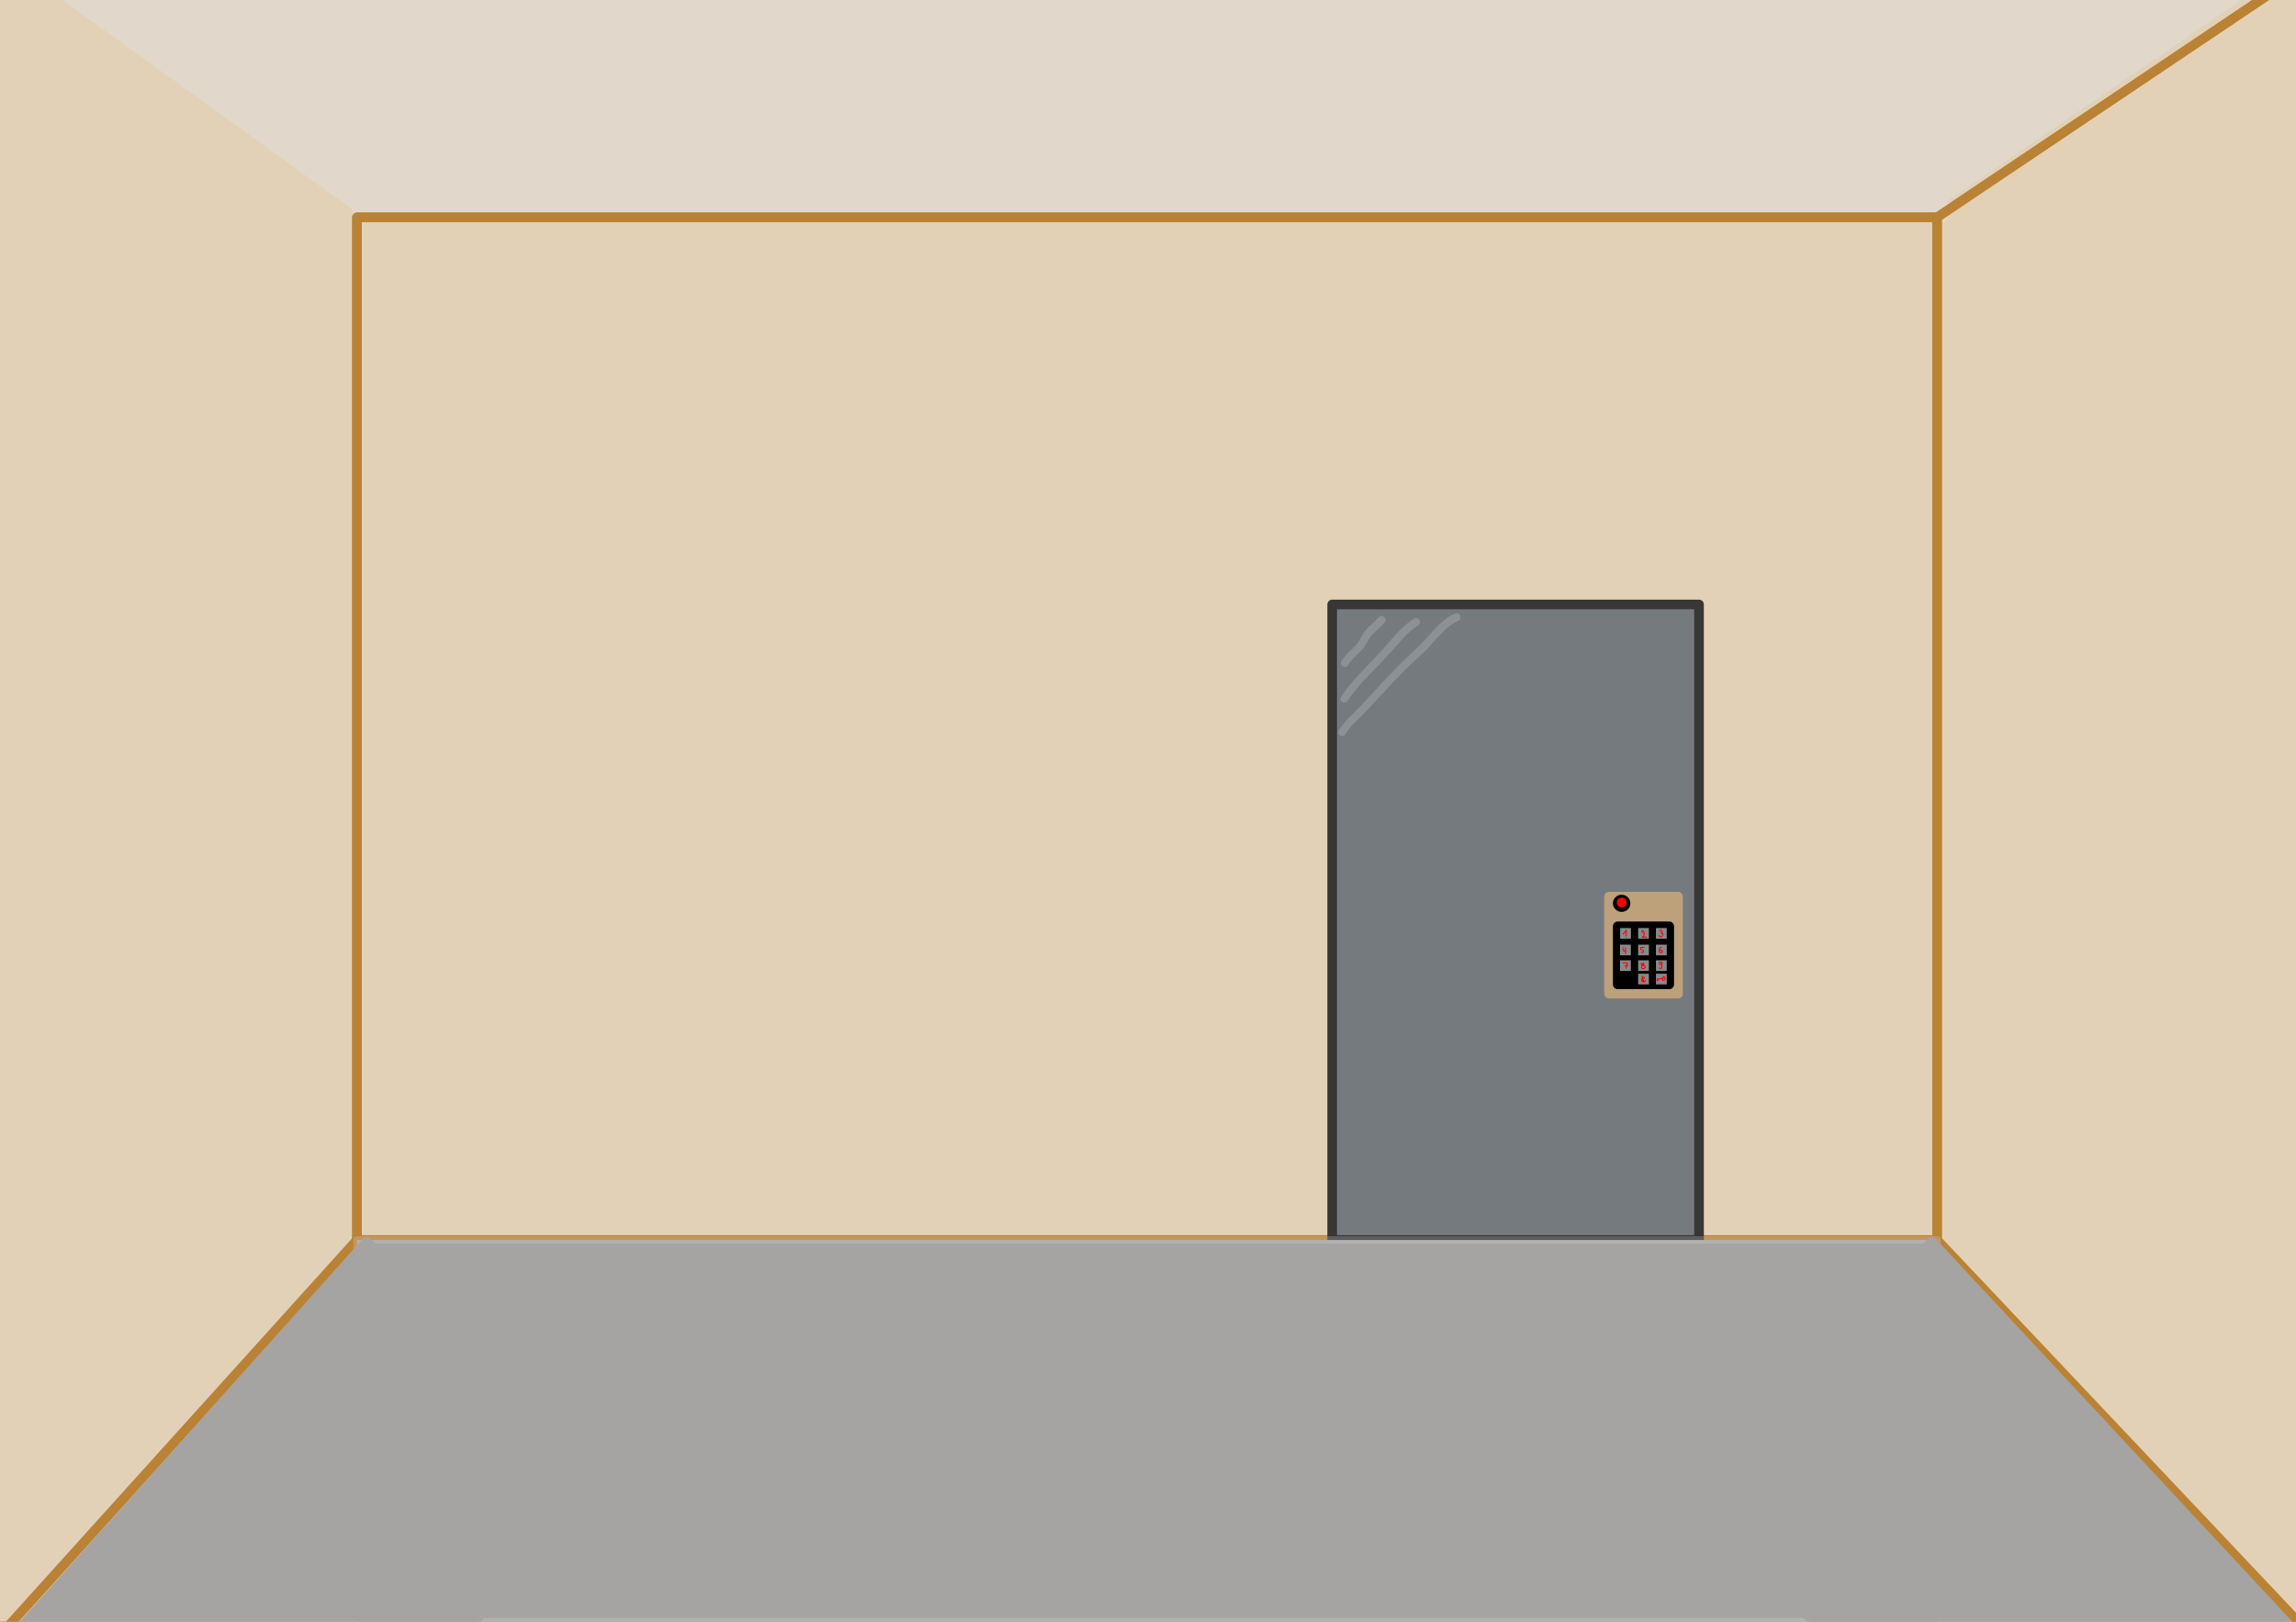 <?xml version="1.0" encoding="UTF-8" standalone="no"?>
<!DOCTYPE svg PUBLIC "-//W3C//DTD SVG 1.1//EN" "http://www.w3.org/Graphics/SVG/1.1/DTD/svg11.dtd">
<!-- Created with Vectornator (http://vectornator.io/) -->
<svg height="100%" stroke-miterlimit="10" style="fill-rule:nonzero;clip-rule:evenodd;stroke-linecap:round;stroke-linejoin:round;" version="1.1" viewBox="0 0 2384.24 1683.99" width="100%" xml:space="preserve" xmlns="http://www.w3.org/2000/svg" xmlns:vectornator="http://vectornator.io" xmlns:xlink="http://www.w3.org/1999/xlink">
<rect x="0" y="0" width="2384.24" height="1683.99" fill="#333333" stroke="none"/>
<defs/>
<clipPath id="ArtboardFrame">
<rect height="1683.99" width="2384.24" x="0" y="0"/>
</clipPath>
<g clip-path="url(#ArtboardFrame)" id="Ebene-1" vectornator:layerName="Ebene 1">
<path d="M-37.656-51.999L2424.8-51.999L2424.8 1710.28L-37.656 1710.28L-37.656-51.999Z" fill="#e3d1b7" fill-rule="nonzero" opacity="1" stroke="#ba8234" stroke-linecap="butt" stroke-linejoin="round" stroke-width="10"/>
<path d="M370.75-116.219L370.75 225.75L2017.16 225.75L2017.16-116.219L370.75-116.219Z" fill="#e1d8cb" fill-rule="nonzero" opacity="1" stroke="#e1d8cb" stroke-linecap="butt" stroke-linejoin="round" stroke-width="10"/>
<path d="M-36.935 1739L370.741 1287.57" fill="none" opacity="1" stroke="#ba8234" stroke-linecap="butt" stroke-linejoin="round" stroke-width="10"/>
<path d="M2011.49 1287.57L2411.07 1710.28" fill="none" opacity="1" stroke="#ba8234" stroke-linecap="butt" stroke-linejoin="round" stroke-width="10"/>
<path d="M2011.49 225.735L2424.8-51.999" fill="none" opacity="1" stroke="#ba8234" stroke-linecap="butt" stroke-linejoin="round" stroke-width="10"/>
<g fill="#e3d1b7" opacity="1" stroke="none">
<path d="M330.459 562.769L330.459 564.82L324.658 564.82L324.658 579.984L322.291 579.984L322.291 564.82L316.49 564.82L316.49 562.769L330.459 562.769Z"/>
<path d="M334.877 567.152C335.767 567.152 336.631 567.361 337.467 567.779C338.302 568.197 338.939 568.738 339.377 569.402C339.799 570.034 340.08 570.773 340.22 571.616C340.345 572.195 340.408 573.116 340.408 574.382L331.209 574.382C331.248 575.655 331.549 576.677 332.111 577.447C332.674 578.216 333.545 578.601 334.724 578.601C335.826 578.601 336.705 578.238 337.361 577.511C337.736 577.089 338.002 576.601 338.158 576.046L340.232 576.046C340.177 576.507 339.996 577.021 339.687 577.587C339.379 578.154 339.033 578.616 338.65 578.976C338.009 579.601 337.217 580.023 336.271 580.241C335.763 580.366 335.189 580.429 334.549 580.429C332.986 580.429 331.662 579.861 330.576 578.724C329.49 577.587 328.947 575.995 328.947 573.948C328.947 571.933 329.494 570.296 330.588 569.038C331.681 567.78 333.111 567.152 334.877 567.152ZM338.24 572.706C338.154 571.792 337.955 571.062 337.642 570.515C337.064 569.499 336.099 568.991 334.748 568.991C333.779 568.991 332.967 569.341 332.31 570.04C331.654 570.739 331.306 571.628 331.267 572.706L338.24 572.706Z"/>
<path d="M341.802 567.433L344.533 567.433L347.416 571.851L350.334 567.433L352.9 567.491L348.67 573.55L353.088 579.984L350.392 579.984L347.275 575.273L344.252 579.984L341.58 579.984L345.998 573.55L341.802 567.433Z"/>
<path d="M355.42 563.929L357.552 563.929L357.552 567.433L359.556 567.433L359.556 569.155L357.552 569.155L357.552 577.347C357.552 577.784 357.701 578.077 357.998 578.226C358.162 578.312 358.435 578.355 358.818 578.355C358.92 578.355 359.029 578.353 359.146 578.349C359.263 578.345 359.4 578.335 359.556 578.32L359.556 579.984C359.314 580.054 359.062 580.105 358.801 580.136C358.539 580.167 358.256 580.183 357.951 580.183C356.967 580.183 356.299 579.931 355.947 579.427C355.595 578.923 355.42 578.269 355.42 577.464L355.42 569.155L353.72 569.155L353.72 567.433L355.42 567.433L355.42 563.929Z"/>
</g>
<path d="M370.741 225.735L2011.49 225.735L2011.49 1287.57L370.741 1287.57L370.741 225.735Z" fill="#e3d1b7" fill-rule="nonzero" opacity="1" stroke="#ba8234" stroke-linecap="butt" stroke-linejoin="round" stroke-width="10"/>
<path d="M370.741 225.735L2011.49 225.735L2011.49 1287.57L370.741 1287.57L370.741 225.735Z" fill="#e3d1b7" fill-rule="nonzero" opacity="1" stroke="#ba8234" stroke-linecap="butt" stroke-linejoin="round" stroke-width="10"/>
<path d="M846.928 417.581" fill="none" opacity="1" stroke="#ba8234" stroke-linecap="butt" stroke-linejoin="round" stroke-width="10"/>
<path d="M2384.24-261.69L2384.24-260.19" fill="none" opacity="1" stroke="#ffffff" stroke-linecap="butt" stroke-linejoin="round" stroke-width="10"/>
<path d="M1383.39 627.634L1764.31 627.634L1764.31 1287.57L1383.39 1287.57L1383.39 627.634Z" fill="#757a7e" fill-rule="nonzero" opacity="1" stroke="#393636" stroke-linecap="butt" stroke-linejoin="round" stroke-width="10"/>
<path d="M1679.88 940.244C1679.88 939.34 1680.43 938.608 1681.11 938.608C1681.78 938.608 1682.33 939.34 1682.33 940.244C1682.33 941.147 1681.78 941.88 1681.11 941.88C1680.43 941.88 1679.88 941.147 1679.88 940.244Z" fill="#757a7e" fill-rule="nonzero" opacity="1" stroke="#393636" stroke-linecap="butt" stroke-linejoin="round" stroke-width="10"/>
<path d="M1682.33 938.199C1682.33 937.07 1683.41 936.154 1684.73 936.154C1686.05 936.154 1687.12 937.07 1687.12 938.199C1687.12 939.328 1686.05 940.244 1684.73 940.244C1683.41 940.244 1682.33 939.328 1682.33 938.199Z" fill="#757a7e" fill-rule="nonzero" opacity="1" stroke="#393636" stroke-linecap="butt" stroke-linejoin="round" stroke-width="10"/>
<path d="M1684.73 937.148C1684.73 935.438 1686.21 934.051 1688.03 934.051C1689.85 934.051 1691.33 935.438 1691.33 937.148C1691.33 938.858 1689.85 940.244 1688.03 940.244C1686.21 940.244 1684.73 938.858 1684.73 937.148Z" fill="#757a7e" fill-rule="nonzero" opacity="1" stroke="#000000" stroke-linecap="butt" stroke-linejoin="round" stroke-width="10"/>
<path d="M1681.11 939.017C1681.11 937.436 1682.45 936.154 1684.12 936.154C1685.78 936.154 1687.12 937.436 1687.12 939.017C1687.12 940.598 1685.78 941.88 1684.12 941.88C1682.45 941.88 1681.11 940.598 1681.11 939.017Z" fill="#757a7e" fill-rule="nonzero" opacity="1" stroke="#000000" stroke-linecap="butt" stroke-linejoin="round" stroke-width="10"/>
<path d="M1679.88 953.68L1733.39 953.68L1733.39 1022.15L1679.88 1022.15L1679.88 953.68Z" fill="#000000" fill-rule="nonzero" opacity="1" stroke="#393636" stroke-linecap="butt" stroke-linejoin="round" stroke-width="10"/>
<g opacity="1">
<path d="M1469.75 641.875C1469.22 641.967 1468.7 642.159 1468.22 642.469C1464.01 645.186 1460.09 648.258 1456.44 651.688C1448.16 659.459 1441.25 668.579 1433.56 676.906C1424.05 687.209 1413.91 696.938 1404.78 707.594C1400.44 712.653 1396.41 717.93 1392.66 723.438C1391.43 725.23 1391.9 727.685 1393.69 728.906C1395.48 730.128 1397.93 729.667 1399.16 727.875C1404.3 720.33 1410.1 713.31 1416.28 706.594C1424.17 698.022 1432.57 689.969 1440.47 681.406C1444.25 677.308 1447.92 673.103 1451.59 668.906C1456.06 663.803 1460.61 658.735 1465.84 654.406C1468.02 652.605 1470.34 650.996 1472.72 649.469C1474.64 648.228 1475.18 645.645 1473.94 643.719C1473.01 642.274 1471.34 641.598 1469.75 641.875Z" fill="#d3d9e0" fill-opacity="0.242" stroke="none"/>
</g>
<g opacity="1">
<path d="M1434.22 639.562C1433.16 639.662 1432.14 640.18 1431.41 641.062C1430.17 642.561 1428.96 643.989 1427.56 645.344C1424.53 648.287 1421.11 650.877 1418.38 654.125C1416.9 655.88 1415.63 657.776 1414.47 659.75C1412.65 662.845 1411.14 666.196 1408.78 668.938C1406.06 672.092 1402.85 674.785 1399.97 677.781C1397.38 680.47 1395.14 683.403 1393.16 686.562C1392 688.398 1392.54 690.814 1394.38 691.969C1396.21 693.124 1398.66 692.586 1399.81 690.75C1401.37 688.282 1403.09 685.965 1405.09 683.844C1408.23 680.53 1411.79 677.637 1414.81 674.219C1418.77 669.751 1420.79 663.963 1424.66 659.438C1427.22 656.43 1430.47 654.048 1433.31 651.312C1434.93 649.75 1436.38 648.074 1437.81 646.344C1439.27 644.579 1439.02 641.96 1437.25 640.5C1436.37 639.77 1435.28 639.463 1434.22 639.562Z" fill="#d3d9e0" fill-opacity="0.242" stroke="none"/>
</g>
<g opacity="1">
<path d="M1512.44 636.688C1511.9 636.704 1511.36 636.823 1510.84 637.062C1503.7 640.348 1497.61 645.235 1492.09 650.781C1485.38 657.532 1479.58 665.14 1472.66 671.688C1470.42 673.798 1468.09 675.812 1465.84 677.906C1460.63 682.77 1455.56 687.786 1450.56 692.875C1438.96 704.694 1427.87 716.999 1416.62 729.156C1413.82 732.185 1411.03 735.227 1408.09 738.125C1404.4 741.769 1400.55 745.246 1397.09 749.125C1394.55 751.985 1392.29 755.054 1390.28 758.312C1389.14 760.158 1389.72 762.58 1391.56 763.719C1393.41 764.858 1395.83 764.283 1396.97 762.438C1398.74 759.57 1400.73 756.86 1402.97 754.344C1406.31 750.596 1410.05 747.266 1413.62 743.75C1416.65 740.774 1419.52 737.642 1422.41 734.531C1433.62 722.459 1444.71 710.268 1456.31 698.562C1461.25 693.58 1466.29 688.672 1471.44 683.906C1473.71 681.806 1476.03 679.772 1478.28 677.656C1490.1 666.55 1499.12 651.587 1514.31 644.625C1516.39 643.669 1517.3 641.207 1516.34 639.125C1515.63 637.564 1514.05 636.638 1512.44 636.688Z" fill="#d3d9e0" fill-opacity="0.242" stroke="none"/>
</g>
<path d="M370.741 1287.57L2011.49 1287.57L2011.49 1683.99L370.741 1683.99L370.741 1287.57Z" fill="#a5a4a2" fill-rule="nonzero" opacity="1" stroke="#d3d9e0" stroke-linecap="butt" stroke-linejoin="round" stroke-opacity="0.242" stroke-width="7.812"/>
<path d="M2006.41 1288.12L1742.53 1534L1963.97 1771.66C1966.11 1771.8 1968.48 1772.06 1970.59 1772.19C1986.97 1771.21 2005.02 1769.81 2027.91 1767.66C2030.79 1767.39 2033.01 1767.16 2038.34 1766.66C2080.08 1762.7 2098.99 1761.16 2123.09 1760.06C2143.63 1759.13 2161.97 1759.05 2184.03 1759.81C2193.87 1757.57 2204.83 1754.94 2218.19 1751.66C2224.86 1750.02 2227.71 1749.33 2231.38 1748.44C2259.46 1741.6 2278.64 1737.44 2298.66 1734.28C2312.36 1732.12 2326.57 1731.06 2342.03 1730.88C2347.18 1730.81 2352.49 1730.84 2357.94 1730.97C2370.21 1731.25 2381.6 1731.9 2399.53 1733.16L2411.03 1722.44L2006.41 1288.12Z" fill="#a5a4a2" fill-rule="nonzero" opacity="1" stroke="#a5a4a2" stroke-linecap="butt" stroke-linejoin="round" stroke-width="7.812"/>
<path d="M380.469 1288.12L-37.656 1754.44L-9.656 1779.53C-6.502 1778.88-3.701 1778.4-0.25 1777.62C3.784 1776.71 6.591 1776.08 14.781 1774.16C36.525 1769.04 47.204 1766.72 60.844 1764.56C73.499 1762.56 86.035 1761.91 99.219 1762.38C112.403 1762.84 126.234 1764.45 141.531 1767.03C149.502 1768.38 155.917 1769.59 169.281 1772.25C195.235 1777.41 205.924 1779.21 218.188 1780.03C232.615 1780.99 244.935 1780.65 273.625 1778.97C277.423 1778.75 279.092 1778.65 281.219 1778.53C296.649 1777.66 307.359 1777.25 318.531 1777.25C345.827 1777.25 373.85 1779.21 402.25 1783C402.896 1783.09 404.347 1783.22 405.188 1783.31L640.312 1521.12L380.469 1288.12Z" fill="#a5a4a2" fill-rule="nonzero" opacity="1" stroke="#a5a4a2" stroke-linecap="butt" stroke-linejoin="round" stroke-width="7.812"/>
<path d="M240.906-196.438C234.76-192.335 228.694-188.405 222.531-184.562C191.832-165.42 162.593-150.836 132.719-140.594C116.525-135.042 98.457-131.838 82.625-132.438C69.848-132.921 57.97-135.652 46.75-142.5C46.106-142.893 45.563-143.398 44.938-143.812C32.264-136.368 20.005-129.386 7.094-122.5C-10.275-113.236-29.041-106.078-50.531-99.938C-51.08-99.781-51.272-99.719-54.344-98.719C-56.823-97.912-58.638-97.373-60.625-96.812L368.469 212.906L519.031 4.312L240.906-196.438Z" fill="#e1d8cb" fill-rule="nonzero" opacity="1" stroke="#e1d8cb" stroke-linecap="butt" stroke-linejoin="round" stroke-width="10"/>
<path d="M2319.56-288.686L2320.1-288.686L2320.1-288.686L2319.56-288.686L2319.56-288.686Z" fill="#e3d1b7" fill-rule="nonzero" opacity="1" stroke="#ba8234" stroke-linecap="butt" stroke-linejoin="round" stroke-width="10"/>
<path d="M2356.9-26.337L2016.64 206.267L1893.63 26.337L2233.89-206.267L2356.9-26.337Z" fill="#e1d8cb" fill-rule="nonzero" opacity="1" stroke="#e1d8cb" stroke-linecap="butt" stroke-linejoin="round" stroke-width="10"/>
<path d="M1670.88 931.044L1742.52 931.044L1742.52 1031.75L1670.88 1031.75L1670.88 931.044Z" fill="#bca17b" fill-rule="nonzero" opacity="1" stroke="#bca17b" stroke-linecap="butt" stroke-linejoin="round" stroke-width="10"/>
<path d="M1671.23 931.542L1742.17 931.542L1742.17 1031.25L1671.23 1031.25L1671.23 931.542Z" fill="#bca17b" fill-rule="nonzero" opacity="1" stroke="#bca17b" stroke-linecap="butt" stroke-linejoin="round" stroke-width="9.901"/>
<path d="M1679.88 961.859L1733.39 961.859L1733.39 1022.15L1679.88 1022.15L1679.88 961.859Z" fill="#000000" fill-rule="nonzero" opacity="1" stroke="#000000" stroke-linecap="butt" stroke-linejoin="round" stroke-width="10"/>
<path d="M1679.88 937.965C1679.88 935.804 1681.7 934.051 1683.95 934.051C1686.2 934.051 1688.03 935.804 1688.03 937.965C1688.03 940.127 1686.2 941.88 1683.95 941.88C1681.7 941.88 1679.88 940.127 1679.88 937.965Z" fill="#757a7e" fill-rule="nonzero" opacity="1" stroke="#000000" stroke-linecap="butt" stroke-linejoin="round" stroke-width="10"/>
<path d="M1683.79 939.134C1683.13 939.98 1685.98 937.089 1684.44 937.089C1683.82 937.089 1683.89 939.103 1684.32 938.959C1685.81 938.463 1683.04 935.943 1683.62 938.842C1683.65 939.003 1683.87 939.035 1683.79 939.134Z" fill="none" opacity="1" stroke="#000000" stroke-linecap="round" stroke-linejoin="round" stroke-width="10"/>
<path d="M1684.14 938.959C1683.89 939.173 1684.69 938.211 1684.9 937.556C1685.1 936.955 1684.55 938.792 1684.55 939.426C1684.55 939.426 1685.29 937.974 1684.14 938.959Z" fill="#ed0b0b" fill-rule="nonzero" opacity="1" stroke="#000000" stroke-linecap="round" stroke-linejoin="round" stroke-width="10"/>
<path d="M1684.09 938.433C1684.01 937.22 1684.23 938.868 1684.67 938.141C1685.11 937.404 1683.36 936.431 1682.8 937.44C1681.79 939.263 1684.26 941.153 1684.09 938.433Z" fill="#ed0b0b" fill-rule="nonzero" opacity="1" stroke="#000000" stroke-linecap="round" stroke-linejoin="round" stroke-width="10"/>
<path d="M1684.1 937.148C1684.04 937.148 1683.98 937.148 1683.93 937.148" fill="#ed0b0b" fill-opacity="0" fill-rule="nonzero" opacity="1" stroke="#ff0000" stroke-linecap="round" stroke-linejoin="round" stroke-width="10"/>
<path d="M1687.12 971.651L1691.33 971.651L1691.33 977.769L1687.12 977.769L1687.12 971.651Z" fill="#538cb9" fill-rule="nonzero" opacity="1" stroke="#000000" stroke-linecap="butt" stroke-linejoin="round" stroke-width="10"/>
<path d="M1651.97 940.244L1652.04 940.244L1652.04 941.88L1651.97 941.88L1651.97 940.244Z" fill="#868a8c" fill-rule="nonzero" opacity="1" stroke="#ff0707" stroke-linecap="butt" stroke-linejoin="round" stroke-opacity="0" stroke-width="10"/>
<path d="M1682.44 963.612L1693.62 963.612L1693.62 974.71L1682.44 974.71L1682.44 963.612Z" fill="#868a8c" fill-rule="nonzero" opacity="1" stroke="#ff0707" stroke-linecap="butt" stroke-linejoin="round" stroke-opacity="0" stroke-width="10"/>
<path d="M1701.11 963.612L1712.29 963.612L1712.29 974.71L1701.11 974.71L1701.11 963.612Z" fill="#868a8c" fill-rule="nonzero" opacity="1" stroke="#ff0707" stroke-linecap="butt" stroke-linejoin="round" stroke-opacity="0" stroke-width="10"/>
<path d="M1682.33 980.906L1693.52 980.906L1693.52 992.003L1682.33 992.003L1682.33 980.906Z" fill="#868a8c" fill-rule="nonzero" opacity="1" stroke="#ff0707" stroke-linecap="butt" stroke-linejoin="round" stroke-opacity="0" stroke-width="10"/>
<path d="M1701.11 980.906L1712.29 980.906L1712.29 992.003L1701.11 992.003L1701.11 980.906Z" fill="#868a8c" fill-rule="nonzero" opacity="1" stroke="#ff0707" stroke-linecap="butt" stroke-linejoin="round" stroke-opacity="0" stroke-width="10"/>
<path d="M1719.58 980.906L1730.77 980.906L1730.77 992.003L1719.58 992.003L1719.58 980.906Z" fill="#868a8c" fill-rule="nonzero" opacity="1" stroke="#ff0707" stroke-linecap="butt" stroke-linejoin="round" stroke-opacity="0" stroke-width="10"/>
<path d="M1682.33 997.119L1693.52 997.119L1693.52 1008.22L1682.33 1008.22L1682.33 997.119Z" fill="#868a8c" fill-rule="nonzero" opacity="1" stroke="#ff0707" stroke-linecap="butt" stroke-linejoin="round" stroke-opacity="0" stroke-width="10"/>
<path d="M1701.11 997.119L1712.29 997.119L1712.29 1008.22L1701.11 1008.22L1701.11 997.119Z" fill="#868a8c" fill-rule="nonzero" opacity="1" stroke="#ff0707" stroke-linecap="butt" stroke-linejoin="round" stroke-opacity="0" stroke-width="10"/>
<path d="M1719.58 997.119L1730.77 997.119L1730.77 1008.22L1719.58 1008.22L1719.58 997.119Z" fill="#868a8c" fill-rule="nonzero" opacity="1" stroke="#ff0707" stroke-linecap="butt" stroke-linejoin="round" stroke-opacity="0" stroke-width="10"/>
<path d="M1701.11 1011.05L1712.29 1011.05L1712.29 1022.15L1701.11 1022.15L1701.11 1011.05Z" fill="#868a8c" fill-rule="nonzero" opacity="1" stroke="#ff0707" stroke-linecap="butt" stroke-linejoin="round" stroke-opacity="0" stroke-width="10"/>
<path d="M1719.58 1011.05L1730.77 1011.05L1730.77 1022.15L1719.58 1022.15L1719.58 1011.05Z" fill="#868a8c" fill-rule="nonzero" opacity="1" stroke="#ff0707" stroke-linecap="butt" stroke-linejoin="round" stroke-opacity="0" stroke-width="10"/>
<path d="M1719.58 963.612L1730.77 963.612L1730.77 974.71L1719.58 974.71L1719.58 963.612Z" fill="#868a8c" fill-rule="nonzero" opacity="1" stroke="#ff0707" stroke-linecap="butt" stroke-linejoin="round" stroke-opacity="0" stroke-width="10"/>
<path d="M1642.14 958.363C1642.17 957.423 1641.71 956.329 1642.23 955.544C1642.79 954.684 1644.24 953.346 1644.95 954.09C1646.34 955.533 1646.05 957.942 1646.41 959.908C1646.78 961.931 1646.57 964.292 1646.68 966.364" fill="#757a7e" fill-rule="nonzero" opacity="1" stroke="#393636" stroke-linecap="butt" stroke-linejoin="round" stroke-opacity="0" stroke-width="10"/>
<path d="M1647.68 971.819C1647.77 970.758 1647.52 969.61 1647.95 968.637C1648.28 967.909 1649.29 966.462 1649.77 967.091C1650.67 968.245 1650.07 969.997 1650.14 971.455C1650.33 975.614 1649.92 979.842 1649.77 984.002" fill="#757a7e" fill-rule="nonzero" opacity="1" stroke="#393636" stroke-linecap="butt" stroke-linejoin="round" stroke-opacity="0" stroke-width="10"/>
<g opacity="1">
<path d="M1685.41 969.728C1686.71 968.915 1687.22 967.722 1688.14 966.545C1688.32 966.309 1688.49 965.836 1688.78 965.909C1689.05 965.978 1688.57 968.385 1688.59 968.637C1688.74 970.138 1688.87 971.57 1688.87 973.092" fill="#393636" fill-opacity="0" fill-rule="nonzero" stroke="none"/>
<path d="M1688.5 965.469C1687.81 965.744 1687.2 967.017 1686.91 967.438C1686.78 967.622 1686.63 967.787 1686.5 967.969C1686.26 968.308 1686 968.632 1685.69 968.906C1685.61 968.976 1685.38 969.037 1685.44 969.125C1685.97 969.885 1685.42 969.114 1685.12 969.312C1684.9 969.468 1684.84 969.77 1685 970C1685.16 970.23 1685.46 970.312 1685.69 970.156C1687.01 971.637 1687.34 971.881 1687 971.625C1686.47 971.233 1686.25 970.558 1686.03 969.938C1685.99 969.812 1686.24 969.775 1686.34 969.688C1686.44 969.604 1686.53 969.496 1686.62 969.406C1686.81 969.225 1686.93 969.044 1687.09 968.844C1687.49 968.35 1687.86 967.816 1688.22 967.281C1688.15 967.729 1688.04 968.211 1688.06 968.656C1688.09 969.155 1688.18 969.658 1688.22 970.156C1688.26 970.641 1688.62 971.248 1688.31 971.625C1688.31 971.632 1688.32 971.65 1688.31 971.656C1688.68 971.746 1689.03 971.736 1689.34 971.562C1689.78 971.319 1689.29 970.59 1689.25 970.094C1689.21 969.601 1689.16 969.087 1689.12 968.594C1689.09 968.111 1689.7 966.008 1689.19 965.594C1688.95 965.401 1688.73 965.377 1688.5 965.469ZM1688.31 971.656C1687.94 971.567 1687.55 971.375 1687.25 971.188C1686.86 970.946 1687.96 971.842 1688.31 972.125C1688.31 972.072 1688.23 971.754 1688.31 971.656ZM1688.31 972.125C1688.32 972.236 1688.32 972.113 1688.34 973.094C1688.35 973.387 1688.58 973.632 1688.88 973.625C1689.17 973.618 1689.41 973.387 1689.41 973.094C1688.32 972.138 1688.67 972.417 1688.31 972.125Z" fill="#ff0000" stroke="none"/>
</g>
<g opacity="1">
<path d="M1705.32 968.455C1704.13 965.677 1706.71 965.777 1707.32 968.364C1707.63 969.632 1707.22 971.366 1706.78 972.546C1706.67 972.838 1706.62 973.273 1706.32 973.364C1706.05 973.448 1705.48 973.171 1705.6 972.91C1706.07 971.846 1708.99 973.429 1709.69 973.637" fill="#393636" fill-opacity="0" fill-rule="nonzero" stroke="none"/>
<path d="M1705.88 965.906C1704.64 965.684 1704.38 967.018 1704.62 967.938C1704.66 968.053 1704.64 968.194 1704.72 968.281C1705.56 969.184 1704.71 968.275 1704.84 968.625C1704.95 968.883 1705.24 969.039 1705.5 968.938C1705.76 968.836 1705.88 968.54 1705.78 968.281C1706.82 969.915 1706.58 969.49 1706.84 969.906C1706.45 969.264 1706.04 968.62 1705.66 967.969C1705.6 967.868 1705.38 966.897 1705.66 966.906C1706.07 966.92 1706.4 967.429 1706.56 967.75C1706.91 968.421 1706.92 969.162 1706.84 969.906C1706.85 969.912 1706.84 969.932 1706.84 969.938C1706.8 970.331 1706.78 970.72 1706.69 971.094C1706.63 971.317 1706.57 971.531 1706.5 971.75C1706.46 971.872 1706.42 972.004 1706.38 972.125C1705.62 972.121 1704.86 972.282 1705.09 973.188C1705.31 974.024 1706.56 974.112 1707 973.469C1707.05 973.401 1707.05 973.277 1707.09 973.188C1707.51 973.311 1707.91 973.501 1708.22 973.625C1708.5 973.741 1708.69 973.819 1708.97 973.938C1709.07 973.981 1709.33 974.162 1709.28 974.062C1708.8 973.078 1709.27 974.043 1709.5 974.125C1709.78 974.224 1710.09 974.089 1710.19 973.812C1710.29 973.536 1710.15 973.224 1709.88 973.125C1707.65 971.127 1707.22 970.7 1707.66 971.125C1708.33 971.764 1709 972.398 1709.66 973.062C1709.73 973.135 1709.47 972.977 1709.38 972.938C1709.26 972.888 1709.15 972.862 1709.03 972.812C1708.75 972.695 1708.47 972.574 1708.19 972.469C1707.96 972.385 1707.69 972.291 1707.44 972.219C1707.45 972.171 1707.49 972.103 1707.5 972.062C1707.58 971.794 1707.56 971.477 1707.62 971.188C1707.63 971.166 1707.65 971.147 1707.66 971.125C1708.01 969.543 1708.09 967.789 1706.94 966.562C1706.65 966.26 1706.29 965.981 1705.88 965.906Z" fill="#ff0000" stroke="none"/>
</g>
<g opacity="1">
<path d="M1723.42 966.909C1724.26 965.217 1726.12 966.098 1726.05 967.546C1726.03 967.911 1725.82 968.255 1725.6 968.546C1725.41 968.786 1724.69 968.849 1724.87 969.091C1724.94 969.19 1726.98 968.372 1726.87 970.455C1726.82 971.51 1725.27 972.743 1724.23 972.546C1723.64 972.433 1722.98 971.66 1722.6 971.273" fill="#393636" fill-opacity="0" fill-rule="nonzero" stroke="none"/>
<path d="M1724.84 965.5C1722.78 965.326 1724.83 965.477 1722.97 966.656C1722.83 966.899 1722.94 967.209 1723.19 967.344C1723.43 967.479 1723.71 967.399 1723.84 967.156C1723.41 969.031 1723.28 969.722 1723.41 969.031C1723.53 968.336 1723.77 967.648 1723.97 966.969C1724 966.859 1724.13 966.727 1724.22 966.656C1724.66 966.292 1725.27 966.571 1725.47 967.062C1726.04 968.446 1724.25 968.126 1724.34 969.094C1724.34 969.097 1724.35 969.115 1724.34 969.125C1724.34 969.158 1724.35 969.222 1724.38 969.219C1724.38 969.216 1724.4 969.221 1724.41 969.219C1724.44 969.294 1724.46 969.369 1724.47 969.375C1724.6 969.553 1724.79 969.606 1725 969.594C1725.77 969.547 1726.43 969.337 1726.34 970.406C1726.26 971.485 1724.71 972.451 1723.81 971.719C1723.7 971.624 1723.19 971.263 1723.19 971.125C1723.18 970.423 1723.18 971.126 1722.97 970.906C1722.84 970.775 1722.67 970.876 1722.5 970.906C1722.49 971.229 1722.43 971.553 1722.44 971.875C1722.44 971.998 1722.6 972.038 1722.69 972.125C1722.78 972.219 1722.87 972.316 1722.97 972.406C1723.4 972.797 1723.9 973.108 1724.5 973.094C1725.94 973.06 1727.46 971.646 1727.41 970.188C1727.38 969.39 1726.91 968.779 1726.12 968.594C1726.16 968.549 1726.22 968.549 1726.25 968.5C1726.8 967.568 1726.59 966.332 1725.62 965.75C1725.4 965.614 1725.11 965.522 1724.84 965.5ZM1722.5 970.906C1722.52 970.324 1722.52 969.733 1722.59 969.156C1722.72 968.215 1722.52 969.745 1722.34 970.906C1722.39 970.878 1722.44 970.916 1722.5 970.906ZM1722.34 970.906C1722.3 970.929 1722.25 970.872 1722.22 970.906C1722.01 971.111 1722.01 971.446 1722.22 971.656C1722.33 970.908 1722.27 971.406 1722.34 970.906Z" fill="#ff0000" stroke="none"/>
</g>
<g opacity="1">
<path d="M1685.41 983.911C1685.41 986.68 1684.96 988.073 1688.23 987.093" fill="#393636" fill-opacity="0" fill-rule="nonzero" stroke="none"/>
<path d="M1685.41 983.406C1685.13 983.403 1684.91 983.629 1684.91 983.906C1685.9 984.968 1685.67 984.724 1685.91 984.969C1685.87 984.798 1685.78 984.586 1685.91 984.594C1686.33 984.619 1685.9 984.573 1685.91 983.906C1685.91 983.629 1685.68 983.409 1685.41 983.406ZM1685.91 984.969C1685.93 985.068 1685.91 985.114 1685.91 985.188C1685.91 985.201 1685.91 985.235 1685.91 985.25C1686.15 985.434 1686.45 985.536 1686.66 985.75C1686.89 985.991 1686.08 985.15 1685.91 984.969ZM1685.91 985.25C1685.58 985.002 1685.29 984.689 1684.91 984.562C1684.72 984.499 1684.88 984.986 1684.88 985.188C1684.87 985.372 1684.87 985.535 1684.88 985.719C1684.89 986.521 1685 987.473 1685.84 987.812C1686.39 988.033 1687.04 987.934 1687.59 987.812C1687.72 987.785 1688.02 987.835 1687.97 987.719C1687.63 987.002 1687.98 987.706 1688.38 987.594C1688.66 987.514 1688.83 987.22 1688.75 986.938C1688.67 986.655 1688.38 986.514 1688.09 986.594C1687.01 985.261 1686.72 984.926 1687 985.25C1687.35 985.657 1687.59 986.168 1687.72 986.688C1687.75 986.798 1687.49 986.757 1687.38 986.781C1687.04 986.856 1686.52 987.002 1686.19 986.812C1685.79 986.581 1685.9 985.645 1685.91 985.25Z" fill="#ff0000" stroke="none"/>
</g>
<g opacity="1">
<path d="M1687.9 984.1C1687.79 986.091 1687.9 988.051 1687.9 990.046" fill="#393636" fill-opacity="0" fill-rule="nonzero" stroke="none"/>
<path d="M1687.94 983.594C1687.66 983.582 1687.42 983.816 1687.41 984.094C1687.39 987.079 1687.38 987.727 1687.38 987.062C1687.37 986.737 1687.35 986.419 1687.34 986.094C1687.34 986.747 1687.34 987.409 1687.34 988.062C1687.35 988.392 1687.36 989.392 1687.38 989.062C1687.4 988.398 1687.37 989.07 1687.38 990.062C1687.38 990.356 1687.61 990.565 1687.91 990.562C1688.2 990.56 1688.44 990.325 1688.44 990.031C1688.43 989.024 1688.44 989.544 1688.44 989.031C1688.44 988.704 1688.41 988.39 1688.41 988.062C1688.39 987.462 1688.35 986.695 1688.34 986.094C1688.34 985.768 1688.36 984.769 1688.38 985.094C1688.41 985.751 1688.37 985.111 1688.41 984.125C1688.42 983.848 1688.21 983.606 1687.94 983.594Z" fill="#ff0000" stroke="none"/>
</g>
<g opacity="1">
<path d="M1703.87 984.216C1703.87 984.761 1703.57 985.396 1703.87 985.849C1704.31 986.503 1705.62 986.035 1706.09 986.665C1707.53 988.579 1706.07 989.306 1704.34 989.113" fill="#393636" fill-opacity="0" fill-rule="nonzero" stroke="none"/>
<path d="M1703.91 983.719C1703.63 983.699 1703.39 983.911 1703.38 984.188C1703.88 986.389 1704.13 987.134 1703.88 986.375C1704.38 986.672 1705.01 986.6 1705.56 986.875C1705.82 987.001 1706 987.435 1706.09 987.688C1706.33 988.347 1705.7 988.549 1705.12 988.594C1705.01 988.603 1704.84 988.727 1704.78 988.625C1704.56 988.229 1704.57 988.26 1704.56 988.375C1704.62 988.811 1704.62 989.27 1704.75 989.688C1704.8 989.834 1705.07 989.669 1705.22 989.656C1705.49 989.634 1705.81 989.593 1706.06 989.5C1706.79 989.235 1707.28 988.6 1707.19 987.812C1707.11 987.138 1706.65 986.283 1706.03 985.969C1705.8 985.85 1704.43 985.791 1704.31 985.594C1704.19 985.378 1704.28 985.104 1704.31 984.875C1704.33 984.772 1704.34 984.459 1704.34 984.562C1704.36 985.36 1704.35 984.551 1704.38 984.25C1704.39 983.973 1704.18 983.739 1703.91 983.719ZM1704.56 988.375C1704.5 987.897 1704.38 987.417 1704.34 986.938C1704.31 986.444 1704.31 987.819 1704.31 988.625C1704.34 988.623 1704.35 988.592 1704.38 988.594C1704.55 988.607 1704.56 988.463 1704.56 988.375ZM1704.31 988.625C1704.06 988.646 1703.83 988.797 1703.81 989.062C1703.79 989.355 1704.02 989.636 1704.31 989.656C1704.33 988.634 1704.31 989.118 1704.31 988.625ZM1703.88 986.375C1703.66 985.739 1703.56 985.074 1703.34 984.438C1703.32 984.353 1703.33 984.599 1703.31 984.688C1703.3 984.79 1703.26 984.897 1703.25 985C1703.2 985.393 1703.22 985.777 1703.44 986.125C1703.55 986.305 1703.73 986.291 1703.88 986.375Z" fill="#ff0000" stroke="none"/>
</g>
<g opacity="1">
<path d="M1703.87 983.867C1705.02 983.753 1706.11 983.634 1707.26 983.634" fill="#393636" fill-opacity="0" fill-rule="nonzero" stroke="none"/>
<path d="M1707.25 983.094C1705.54 983.226 1705.34 983.268 1705.53 983.25C1705.72 983.233 1706.28 983.152 1706.09 983.156C1705.71 983.165 1705.34 983.189 1704.97 983.25C1704.78 983.281 1704.95 983.256 1703.81 983.375C1703.54 983.402 1703.35 983.63 1703.38 983.906C1703.4 984.183 1703.66 984.402 1703.94 984.375C1705.61 984.274 1705.78 984.238 1705.59 984.25C1705.41 984.262 1704.88 984.274 1705.06 984.25C1705.43 984.201 1705.79 984.185 1706.16 984.188C1706.34 984.189 1706.16 984.183 1707.28 984.156C1707.57 984.148 1707.79 983.918 1707.78 983.625C1707.77 983.332 1707.54 983.085 1707.25 983.094Z" fill="#ff0000" stroke="none"/>
</g>
<g opacity="1">
<path d="M1725.44 983.75C1722.49 982.765 1722.02 989.346 1724.74 989.346C1727.91 989.346 1725.51 984.455 1723.11 987.248" fill="#393636" fill-opacity="0" fill-rule="nonzero" stroke="none"/>
<path d="M1724.72 983.156C1724.58 983.166 1724.45 983.18 1724.31 983.219C1723.79 983.37 1723.39 983.742 1723.09 984.188C1721.83 986.115 1722.39 990.775 1725.59 989.75C1727.23 989.229 1727.03 987.131 1725.84 986.25C1725.42 985.935 1724.91 985.876 1724.41 985.938C1724.4 985.946 1724.41 985.96 1724.41 985.969C1724.22 986.436 1723.94 986.835 1723.78 987.312C1723.75 987.408 1723.92 987.181 1724 987.125C1724.12 987.043 1724.27 986.976 1724.41 986.938C1725.15 986.735 1725.99 987.697 1725.69 988.406C1725.43 989.008 1724.41 988.902 1724.03 988.5C1723.74 988.196 1723.73 987.74 1723.66 987.312C1724.2 986.283 1724.58 985.53 1724.41 985.969C1724.2 985.995 1723.98 985.97 1723.78 986.062C1723.71 986.096 1723.63 986.117 1723.56 986.156C1723.62 985.579 1723.72 984.965 1724.09 984.531C1724.22 984.388 1724.39 984.349 1724.56 984.281C1724.78 983.914 1725.03 983.564 1725.16 983.156C1725.2 983.017 1724.86 983.146 1724.72 983.156ZM1724.56 984.281C1724.41 984.536 1724.31 984.813 1724.16 985.062C1723.99 985.324 1724.65 984.455 1724.88 984.156C1724.83 984.164 1724.81 984.154 1724.78 984.156C1724.69 984.163 1724.64 984.249 1724.56 984.281ZM1724.88 984.156C1724.93 984.146 1725.01 984.115 1725 984.156C1724.87 984.765 1725 984.172 1725.31 984.25C1725.58 984.316 1725.87 984.145 1725.94 983.875C1726 983.605 1725.83 983.316 1725.56 983.25C1724.86 984.147 1725.09 983.863 1724.88 984.156Z" fill="#ff0000" stroke="none"/>
</g>
<g opacity="1">
<path d="M1685.34 999.723C1686.67 999.575 1687.62 1000.14 1688.95 1000.07C1689.3 1000.05 1689.77 999.691 1690 999.956C1690.18 1000.16 1689.31 1002.14 1689.3 1002.17C1688.97 1003.21 1688.84 1004.35 1688.72 1005.44" fill="#393636" fill-opacity="0" fill-rule="nonzero" stroke="none"/>
<path d="M1685.66 999.188C1686.1 1000.29 1685.66 999.194 1685.31 999.219C1685.04 999.239 1684.82 999.473 1684.84 999.75C1684.86 1000.03 1685.1 1000.24 1685.38 1000.22C1686.78 1002.79 1687.19 1003.54 1686.78 1002.81C1686.32 1001.99 1685.97 1001.08 1685.69 1000.19C1685.66 1000.1 1685.85 1000.21 1685.94 1000.22C1686.31 1000.23 1686.67 1000.3 1687.03 1000.38C1687.56 1000.48 1688.73 1000.67 1689.41 1000.44C1689.4 1000.45 1689.41 1000.46 1689.41 1000.47C1689.36 1000.61 1689.3 1000.8 1689.25 1000.94C1688.97 1001.67 1688.66 1002.35 1688.5 1003.12C1688.46 1003.32 1688.44 1003.56 1688.41 1003.78C1688.71 1004.17 1688.96 1004.62 1689.31 1004.97C1689.44 1005.1 1689.35 1004.59 1689.38 1004.41C1689.4 1004.23 1689.44 1004.05 1689.47 1003.88C1689.53 1003.52 1689.57 1003.19 1689.66 1002.84C1689.83 1002.14 1690.9 1000.23 1690.38 999.594C1689.91 999.029 1689.44 999.553 1688.94 999.562C1688.35 999.573 1687.83 999.487 1687.25 999.375C1686.84 999.295 1686.42 999.205 1686 999.188C1685.88 999.183 1685.61 999.08 1685.66 999.188ZM1688.41 1003.78C1688.03 1003.31 1687.61 1002.85 1687.28 1002.34C1686.94 1001.8 1687.93 1003.4 1688.34 1004.06C1688.36 1003.97 1688.39 1003.88 1688.41 1003.78ZM1688.34 1004.06C1688.33 1004.13 1688.32 1004.21 1688.31 1004.28C1688.29 1004.47 1688.39 1004.94 1688.25 1004.81C1687.65 1004.24 1688.25 1004.83 1688.19 1005.38C1688.15 1005.67 1688.37 1005.94 1688.66 1005.97C1688.95 1006 1689.22 1005.79 1689.25 1005.5C1688.35 1004.07 1688.69 1004.62 1688.34 1004.06Z" fill="#ff0000" stroke="none"/>
</g>
<g opacity="1">
<path d="M1687.67 1002.87C1688.49 1002.87 1689.3 1002.87 1690.12 1002.87" fill="#393636" fill-opacity="0" fill-rule="nonzero" stroke="none"/>
<path d="M1690.12 1002.34C1689.31 1002.35 1688.47 1002.37 1687.66 1002.38C1687.38 1002.38 1687.16 1002.6 1687.16 1002.88C1687.16 1003.15 1687.38 1003.37 1687.66 1003.38C1688.47 1003.38 1689.31 1003.4 1690.12 1003.41C1690.42 1003.41 1690.66 1003.17 1690.66 1002.88C1690.66 1002.58 1690.42 1002.34 1690.12 1002.34Z" fill="#ff0000" stroke="none"/>
</g>
<g opacity="1">
<path d="M1707.08 999.956C1706.61 998.195 1703.77 999.759 1704.46 1001.47C1705.05 1002.95 1707.59 1002.35 1708.31 1003.69C1709.1 1005.17 1705.35 1007.14 1704.69 1004.62C1704.2 1002.76 1707.53 1001.64 1707.08 999.956Z" fill="#393636" fill-opacity="0" fill-rule="nonzero" stroke="none"/>
<path d="M1707.09 999.438C1706.8 999.423 1706.58 999.645 1706.56 999.938C1706.56 1000 1706.56 999.951 1706.56 1000C1703.97 1000.55 1703.69 999.293 1703.84 1001.09C1703.91 1001.86 1704.37 1002.28 1704.94 1002.59C1704.74 1002.83 1704.48 1003.03 1704.34 1003.31C1703.71 1004.63 1704.56 1006.27 1706.06 1006.34C1707.87 1006.43 1710.22 1004.24 1708.12 1002.75C1707.54 1002.33 1707.62 1002.16 1707.06 1001.03C1707.2 1000.71 1707.07 1001.03 1707.62 999.969C1707.63 999.917 1707.54 999.923 1707.53 999.875C1707.53 999.839 1707.57 999.817 1707.56 999.781C1707.52 999.796 1707.51 999.799 1707.47 999.812C1707.39 999.635 1707.3 999.448 1707.09 999.438ZM1705.88 1003C1705.99 1003.04 1706.1 1003.09 1706.22 1003.12C1706.52 1003.21 1707.24 1003.35 1707.53 1003.56C1707.69 1003.67 1707.79 1003.85 1707.91 1004C1708.1 1004.24 1707.52 1004.77 1707.38 1004.88C1706.62 1005.43 1705.47 1005.52 1705.19 1004.47C1705.03 1003.89 1705.46 1003.42 1705.88 1003Z" fill="#ff0000" stroke="none"/>
</g>
<g opacity="1">
<path d="M1726.26 999.723C1722.26 996.293 1722.71 1003.37 1725.09 1001.35C1725.74 1000.81 1725.57 999.256 1725.68 999.256C1725.86 999.256 1725.79 1002.42 1725.79 1002.64C1725.79 1004.92 1725.39 1006.65 1722.88 1005.09" fill="#393636" fill-opacity="0" fill-rule="nonzero" stroke="none"/>
<path d="M1724.72 998.281C1723.04 997.977 1722.41 999.999 1722.97 1001.28C1723.35 1002.16 1724.2 1002.19 1724.94 1001.84C1725.05 1001.64 1725.14 1001.42 1725.25 1001.22C1725.25 1001.28 1725.25 1001.34 1725.25 1001.41C1725.26 1001.38 1724.91 1001.97 1724.97 1001.84C1725.07 1001.8 1725.16 1001.76 1725.25 1001.69C1725.26 1002.51 1725.29 1003.34 1725.16 1004.12C1725.1 1004.45 1725.03 1005.06 1724.62 1005.16C1724.43 1005.2 1723.39 1004.94 1723.44 1004.81C1723.63 1004.32 1723.65 1004.31 1723.56 1004.41C1723.82 1003.88 1724.03 1003.34 1724.28 1002.81C1724.59 1002.16 1723.75 1003.6 1723.16 1004.62C1723.29 1004.71 1723.44 1004.51 1723.53 1004.41C1723.32 1004.84 1723.09 1005.26 1722.94 1005.72C1722.92 1005.77 1723.73 1006.1 1723.81 1006.12C1724.4 1006.3 1725.07 1006.26 1725.53 1005.81C1726.6 1004.79 1726.32 1002.24 1726.31 1000.88C1726.31 1000.62 1726.32 1000.34 1726.31 1000.06C1726.43 1000.05 1726.57 1000.13 1726.66 1000.03C1726.83 999.817 1726.81 999.52 1726.59 999.344C1726.31 999.783 1726.53 999.437 1726.31 999.781C1726.3 999.644 1726.22 999.535 1726.19 999.406C1726.23 999.312 1726.27 999.221 1726.31 999.125C1726.32 999.113 1726.18 999.004 1726.03 998.906C1726.02 998.887 1726.02 998.862 1726 998.844C1725.98 998.814 1725.93 998.831 1725.91 998.812C1725.89 998.804 1725.85 998.782 1725.84 998.781C1725.5 998.563 1725.12 998.354 1724.72 998.281ZM1723.16 1004.62C1722.9 1004.48 1722.59 1004.56 1722.44 1004.81C1722.29 1005.06 1722.34 1005.38 1722.59 1005.53C1723.15 1004.63 1722.86 1005.14 1723.16 1004.62ZM1724.22 999.281C1724.49 999.181 1724.8 999.417 1725.09 999.594C1725.06 999.991 1725.09 1000.41 1724.91 1000.78C1724.68 1001.25 1724.12 1001.38 1723.91 1000.88C1723.83 1000.69 1723.79 1000.45 1723.78 1000.25C1723.77 999.88 1723.83 999.426 1724.22 999.281ZM1726.09 1000.09C1725.99 1000.26 1726.02 1000.24 1725.94 1000.38C1725.95 1000.28 1725.99 1000.22 1726 1000.12C1726.03 1000.14 1726.06 1000.08 1726.09 1000.09Z" fill="#ff0000" stroke="none"/>
</g>
<g opacity="1">
<path d="M1705.21 1013.55C1704.21 1014.73 1704.12 1020.19 1707.19 1019.54C1707.56 1019.47 1707.92 1019.27 1708.18 1018.99C1709.82 1017.23 1707.78 1010.54 1705.21 1013.55Z" fill="#393636" fill-opacity="0" fill-rule="nonzero" stroke="none"/>
<path d="M1705.5 1013.16C1705.29 1013.01 1705.05 1013.07 1704.88 1013.25C1704.86 1013.23 1704.86 1013.21 1704.84 1013.19C1704.83 1013.21 1704.86 1013.23 1704.84 1013.25C1704.84 1013.26 1704.82 1013.24 1704.81 1013.25C1704.85 1019.1 1703.75 1017.54 1704.84 1019.09C1705.79 1020.44 1707.91 1020.45 1708.81 1019.03C1709.4 1018.11 1709.16 1018.15 1708.12 1017.19C1708.1 1017.73 1708.11 1018.31 1707.81 1018.62C1707.16 1019.31 1707.51 1018.39 1705.88 1014.53C1705.71 1014.32 1705.58 1014.15 1705.41 1013.91C1705.47 1013.88 1705.54 1013.96 1705.59 1013.91C1705.63 1013.92 1705.62 1013.89 1705.66 1013.91C1705.64 1013.87 1705.64 1013.88 1705.62 1013.84C1705.79 1013.62 1705.73 1013.32 1705.5 1013.16ZM1705.66 1013.91C1705.81 1014.24 1705.75 1014.24 1705.88 1014.53C1706.87 1015.83 1707.61 1016.71 1708.12 1017.19C1708.16 1016.26 1708.03 1015.29 1707.78 1014.69C1707.28 1013.48 1707.71 1014.59 1705.66 1013.91Z" fill="#ff0000" stroke="none"/>
</g>
<g opacity="1">
<path d="M1721.05 1016.13C1722.44 1016.91 1723.62 1016.36 1725.12 1016.02C1725.13 1016.02 1727.04 1015.35 1727.1 1015.47C1727.42 1016.12 1725.84 1016.84 1726.22 1017.45C1726.78 1018.36 1728.69 1017.71 1728.97 1016.9C1729.65 1014.98 1727.52 1012.78 1726.66 1015.36" fill="#393636" fill-opacity="0" fill-rule="nonzero" stroke="none"/>
<path d="M1728.06 1013.69C1727.49 1013.55 1726.97 1013.83 1726.62 1014.28C1726.49 1014.45 1726.48 1014.75 1726.28 1014.84C1725.45 1015.22 1726.1 1014.96 1726.12 1015.16C1726.07 1015.18 1725.98 1015.2 1725.94 1015.22C1725.49 1015.36 1725.04 1015.47 1724.59 1015.59C1725.15 1015.54 1725.7 1015.47 1726.25 1015.41C1726.26 1015.48 1726.3 1015.53 1726.34 1015.59C1725.18 1015.63 1724.1 1015.66 1724.47 1015.62C1724.15 1015.72 1723.83 1015.81 1723.5 1015.88C1723.51 1015.87 1723.46 1015.88 1723.47 1015.88C1722.71 1016.16 1721.9 1016.4 1721.19 1016.78C1721.06 1016.85 1721.46 1016.87 1721.59 1016.91C1721.72 1016.94 1721.84 1016.98 1721.97 1017C1722.34 1017.06 1722.72 1017.05 1723.09 1017C1724.13 1016.87 1725.19 1016.52 1726.22 1016.19C1726.01 1016.42 1725.71 1016.72 1725.66 1017.03C1725.52 1017.9 1726.36 1018.38 1727.09 1018.41C1727.88 1018.43 1728.86 1018.07 1729.31 1017.41C1730.09 1016.26 1729.48 1014.02 1728.06 1013.69ZM1724.47 1015.62C1724.51 1015.61 1724.55 1015.61 1724.59 1015.59C1724.47 1015.61 1724.34 1015.61 1724.22 1015.62C1724.14 1015.63 1724.52 1015.62 1724.47 1015.62ZM1727.84 1014.75C1727.98 1014.78 1728.1 1014.88 1728.22 1015.03C1728.54 1015.45 1728.8 1016.47 1728.34 1016.91C1728.03 1017.2 1727.55 1017.38 1727.12 1017.38C1727.11 1017.37 1726.66 1017.3 1726.69 1017.25C1726.99 1016.65 1727.9 1016.16 1727.59 1015.38C1727.54 1015.23 1727.38 1015.28 1727.28 1015.22C1727.35 1015.15 1727.4 1015.03 1727.47 1014.94C1727.6 1014.77 1727.71 1014.72 1727.84 1014.75ZM1721.28 1015.69C1721.03 1015.57 1720.72 1015.66 1720.59 1015.91C1720.47 1016.16 1720.59 1016.47 1720.84 1016.59C1723.29 1015.95 1723.85 1015.72 1723.28 1015.94C1722.91 1016.01 1722.54 1016.06 1722.16 1016C1722.06 1015.99 1721.97 1015.96 1721.88 1015.94C1721.78 1015.91 1721.5 1015.86 1721.59 1015.84C1722.46 1015.73 1721.6 1015.84 1721.28 1015.69Z" fill="#ff0000" stroke="none"/>
</g>
<g opacity="1">
<path d="M1720.72 1016.57C1720.79 1017.23 1720.87 1017.89 1720.94 1018.55" fill="#393636" fill-opacity="0" fill-rule="nonzero" stroke="none"/>
<path d="M1720.66 1016.06C1720.38 1016.09 1720.19 1016.35 1720.22 1016.62C1720.28 1017.28 1720.27 1017.2 1720.28 1017.28C1720.27 1017.17 1720.3 1017.51 1720.31 1017.62C1720.32 1017.73 1720.33 1017.83 1720.34 1017.94C1720.35 1018.05 1720.34 1017.96 1720.41 1018.62C1720.44 1018.92 1720.71 1019.13 1721 1019.09C1721.29 1019.06 1721.5 1018.79 1721.47 1018.5C1721.39 1017.85 1721.38 1017.92 1721.38 1017.84C1721.39 1017.95 1721.36 1017.61 1721.34 1017.5C1721.33 1017.4 1721.33 1017.29 1721.31 1017.19C1721.3 1017.08 1721.3 1017.19 1721.22 1016.53C1721.19 1016.26 1720.93 1016.03 1720.66 1016.06Z" fill="#ff0000" stroke="none"/>
</g>
<g opacity="1">
<path d="M1722.15 1016.9C1722.15 1017.23 1722.15 1017.56 1722.15 1017.89" fill="#393636" fill-opacity="0" fill-rule="nonzero" stroke="none"/>
<path d="M1722.16 1016.41C1721.88 1016.41 1721.66 1016.63 1721.66 1016.91C1721.65 1017.24 1721.63 1017.58 1721.62 1017.91C1721.62 1018.2 1721.86 1018.44 1722.16 1018.44C1722.45 1018.44 1722.69 1018.2 1722.69 1017.91C1722.68 1017.58 1722.67 1017.24 1722.66 1016.91C1722.66 1016.63 1722.43 1016.41 1722.16 1016.41Z" fill="#ff0000" stroke="none"/>
</g>
<path d="M951.962 362.225" fill="none" opacity="1" stroke="#ba8234" stroke-linecap="butt" stroke-linejoin="round" stroke-width="10"/>
<path d="M1045.64 362.225" fill="none" opacity="1" stroke="#ba8234" stroke-linecap="butt" stroke-linejoin="round" stroke-width="10"/>
<path d="M67.689 467.259" fill="none" opacity="1" stroke="#ba8234" stroke-linecap="butt" stroke-linejoin="round" stroke-width="10"/>
</g>
</svg>
